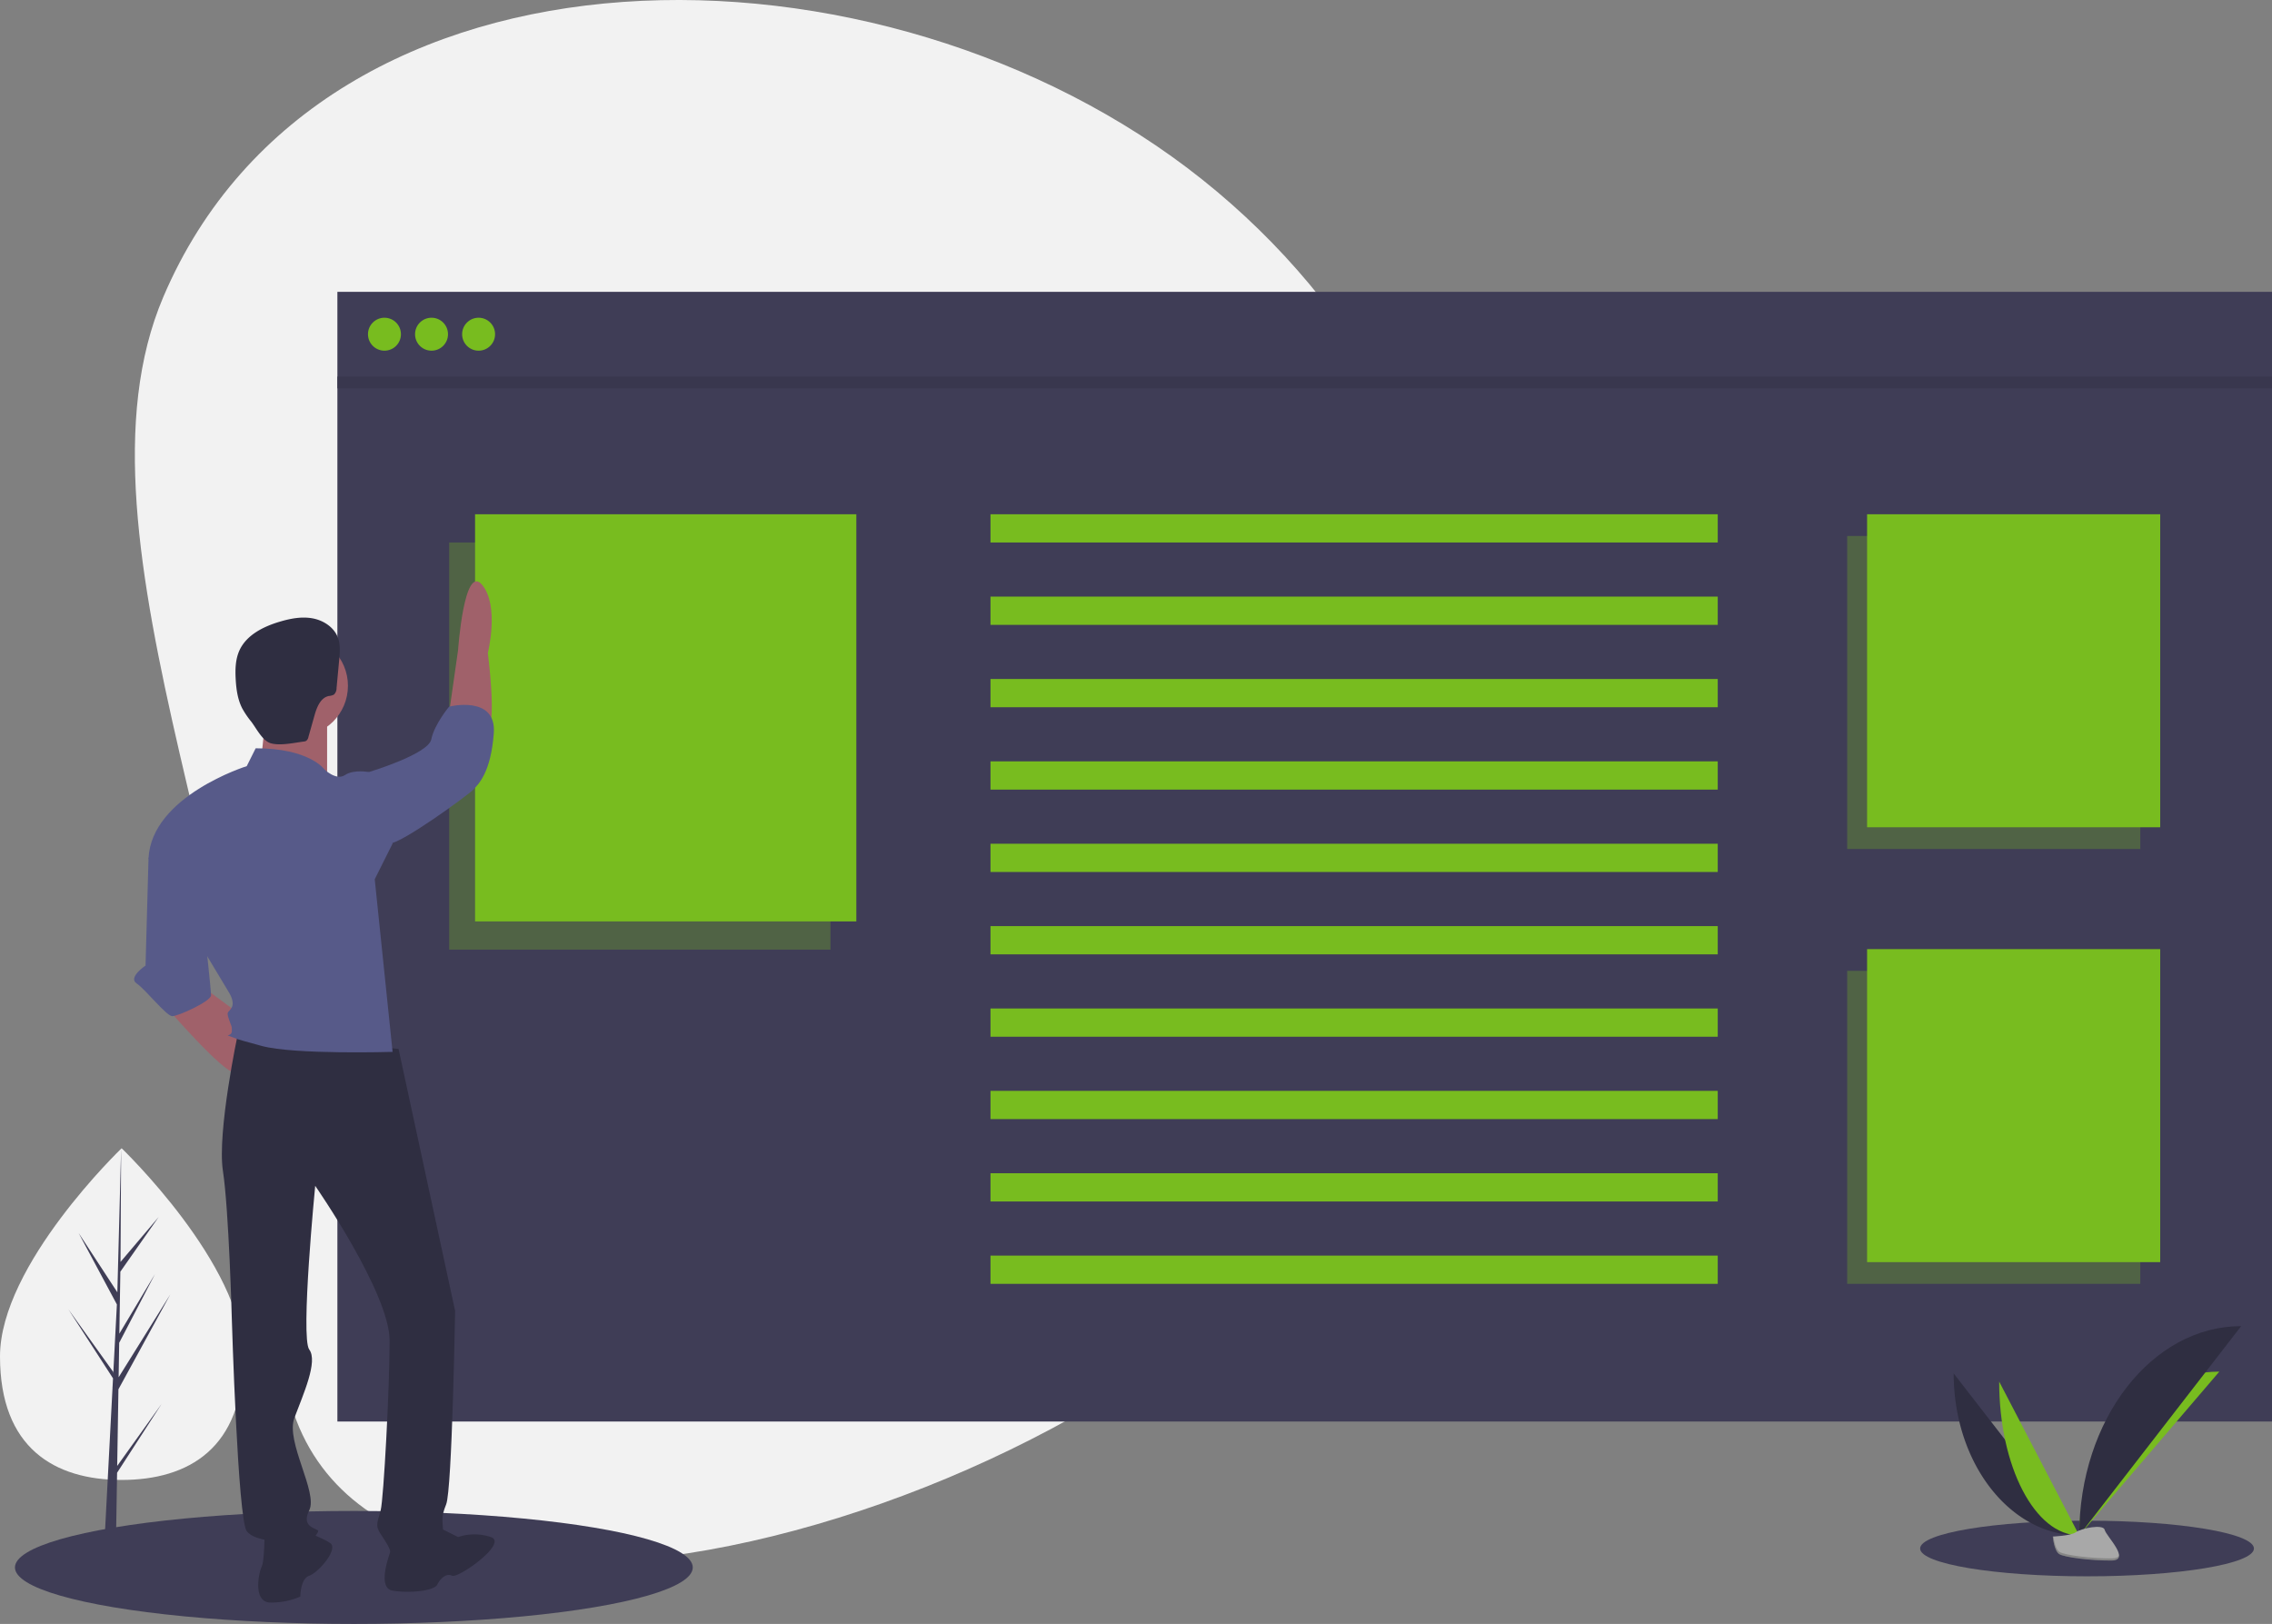 <svg data-name="Layer 1" xmlns="http://www.w3.org/2000/svg" width="965.353" height="690.003" viewBox="0 0 965.353 690.003"><rect x="0" y="0" width="965.353" height="690.003" fill="#808080" stroke="none"/><path d="M103.353 576.32c0 38.918-23.137 52.507-51.677 52.507S0 615.238 0 576.32s51.676-88.428 51.676-88.428 51.677 49.51 51.677 88.428z" fill="#f2f2f2"/><path fill="#3f3d56" d="M49.794 622.874l.529-32.571 22.026-40.295-21.943 35.185.238-14.645 15.18-29.153-15.117 25.277v.001l.428-26.341 16.255-23.209-16.188 19.067.267-48.298-1.68 63.938.138-2.637-16.526-25.297 16.261 30.36-1.54 29.418-.045-.781-19.053-26.621 18.995 29.379-.193 3.679-.034.055.016.302-3.907 74.635h5.22l.626-38.55 18.948-29.308-18.901 26.41z"/><path d="M510.796 76.265c135.674 108.109 158.02 305.734 49.912 441.408s-437.369 223.344-441.409 49.912c-4.065-174.543-93.88-338.11-49.911-441.408 67.943-159.62 305.734-158.02 441.408-49.912z" fill="#f2f2f2"/><ellipse cx="150.353" cy="666.003" rx="144" ry="24" fill="#3f3d56"/><ellipse cx="886.762" cy="657.956" rx="70.914" ry="11.819" fill="#3f3d56"/><path fill="#3f3d56" d="M143.353 160.003h822v444h-822z"/><path fill="#3f3d56" d="M143.353 124.003h822v41h-822z"/><circle cx="163.353" cy="142.003" r="7" fill="#78bc1f"/><circle cx="183.353" cy="142.003" r="7" fill="#78bc1f"/><circle cx="203.353" cy="142.003" r="7" fill="#78bc1f"/><path opacity=".1" d="M143.353 160.003h822v5h-822z"/><path fill="#78bc1f" opacity=".3" d="M190.853 230.503h162v173h-162z"/><path fill="#78bc1f" d="M201.853 218.503h162v173h-162z"/><path fill="#78bc1f" opacity=".3" d="M784.853 227.728h124.543v133H784.853z"/><path fill="#78bc1f" d="M793.309 218.503h124.543v133H793.309z"/><path fill="#78bc1f" opacity=".3" d="M784.853 412.503h124.543v133H784.853z"/><path fill="#78bc1f" d="M793.309 403.277h124.543v133H793.309zM420.853 218.503h309v12h-309zm0 35h309v12h-309zm0 35h309v12h-309zm0 35h309v12h-309zm0 35h309v12h-309zm0 35h309v12h-309zm0 35h309v12h-309zm0 35h309v12h-309zm0 35h309v12h-309zm0 35h309v12h-309z"/><circle cx="126.339" cy="291.382" r="21.5" fill="#a0616a"/><path d="M112.427 301.5s0 22.764-3.794 25.294 30.353 5.058 30.353 5.058v-29.088zM70.692 427.97s24.03 27.824 29.088 27.824 10.118-18.97 10.118-18.97l-24.03-17.707zM190.84 302.764l3.793-26.559s2.53-36.676 10.118-27.823 2.53 29.088 2.53 29.088 3.794 29.088 0 32.882-16.442-7.588-16.442-7.588z" fill="#a0616a"/><path d="M169.34 445.676l-68.295-6.323s-8.853 41.735-6.324 58.177 3.794 63.235 3.794 63.235 2.53 84.736 6.324 89.795 16.441 3.794 20.235 6.323 10.118-5.059 10.118-6.323-7.588-1.265-3.794-8.853-10.118-29.089-6.324-39.206 10.118-24.03 6.324-29.089 2.53-69.559 2.53-69.559 31.617 45.53 31.617 65.765-2.53 67.03-3.794 72.089-2.53 6.323 0 10.117 5.059 7.589 3.794 8.853 22.765 0 22.765-7.588-1.265-7.588 1.265-13.912 3.794-82.206 3.794-82.206z" fill="#2f2e41"/><path d="M108.633 317.94l-3.794 7.589s-40.47 12.647-41.735 39.206l34.147 56.912s2.53 3.794 1.264 6.323-2.529 1.265-1.264 5.06 1.264 2.529 1.264 5.058-3.794 1.265 0 2.53-1.264 0 12.648 3.794 55.647 2.53 55.647 2.53l-7.588-73.354 7.588-15.177-10.118-30.353s-6.323-1.264-10.118 1.265-8.853-2.53-8.853-2.53-6.323-8.852-29.088-8.852z" fill="#575a89"/><path d="M150.369 329.323l6.323-1.265s25.294-7.588 26.56-13.912 7.587-13.911 7.587-13.911 20.236-5.06 18.971 11.382-6.324 21.5-8.853 24.03-30.353 22.764-35.412 22.764-15.176-29.088-15.176-29.088zm-84.736 30.353l-2.53 5.059-1.264 45.53s-7.588 5.058-3.794 7.588 12.647 13.912 15.176 13.912 16.441-6.324 16.441-8.853-2.529-25.295-2.529-25.295z" fill="#575a89"/><path d="M112.427 650.56s0 12.647-1.264 15.176-3.795 15.177 3.794 15.177a30.69 30.69 0 0012.647-2.53s0-7.588 3.794-8.853 12.647-11.382 8.853-13.912-11.382-5.058-11.382-5.058zm54.383 6.323s-7.588 17.706 0 18.97 17.706 0 18.97-2.529 3.795-5.059 6.324-3.794 24.03-13.912 16.441-16.441a21.897 21.897 0 00-13.911 0l-7.589-3.794zM129.057 315.08a2.598 2.598 0 001.03-.285 2.66 2.66 0 00.958-1.66l2.583-9.15c.98-3.473 2.554-7.528 6.087-8.263a5.74 5.74 0 002.131-.567 3.69 3.69 0 001.158-2.854l1.106-11.828c.3-3.198.584-6.523-.532-9.535-1.645-4.442-6.157-7.367-10.819-8.208s-9.465.1-14.003 1.459c-6.885 2.062-14.014 5.613-17.004 12.147-1.732 3.783-1.839 8.097-1.607 12.251.238 4.278.833 8.638 2.8 12.444a37.301 37.301 0 003.79 5.572c2.135 2.763 4.754 8.166 8.287 9.197 3.983 1.162 9.999-.196 14.035-.72zm701.048 268.493c0 38.029 23.858 68.801 53.34 68.801" fill="#2f2e41"/><path d="M883.446 652.374c0-38.456 26.623-69.575 59.525-69.575m-93.539 4.221c0 36.123 15.213 65.354 34.014 65.354" fill="#78bc1f"/><path d="M883.446 652.374c0-49.138 30.772-88.9 68.801-88.9" fill="#2f2e41"/><path d="M872.224 652.86s7.565-.234 9.845-1.857 11.636-3.562 12.201-.958 11.369 12.949 2.828 13.017-19.844-1.33-22.12-2.716-2.754-7.487-2.754-7.487z" fill="#a8a8a8"/><path d="M897.25 662.156c-8.54.07-19.843-1.33-22.119-2.716-1.733-1.056-2.423-4.843-2.654-6.59l-.253.01s.48 6.1 2.755 7.486 13.579 2.785 22.12 2.716c2.465-.02 3.316-.897 3.27-2.196-.343.785-1.283 1.275-3.118 1.29z" opacity=".2"/></svg>